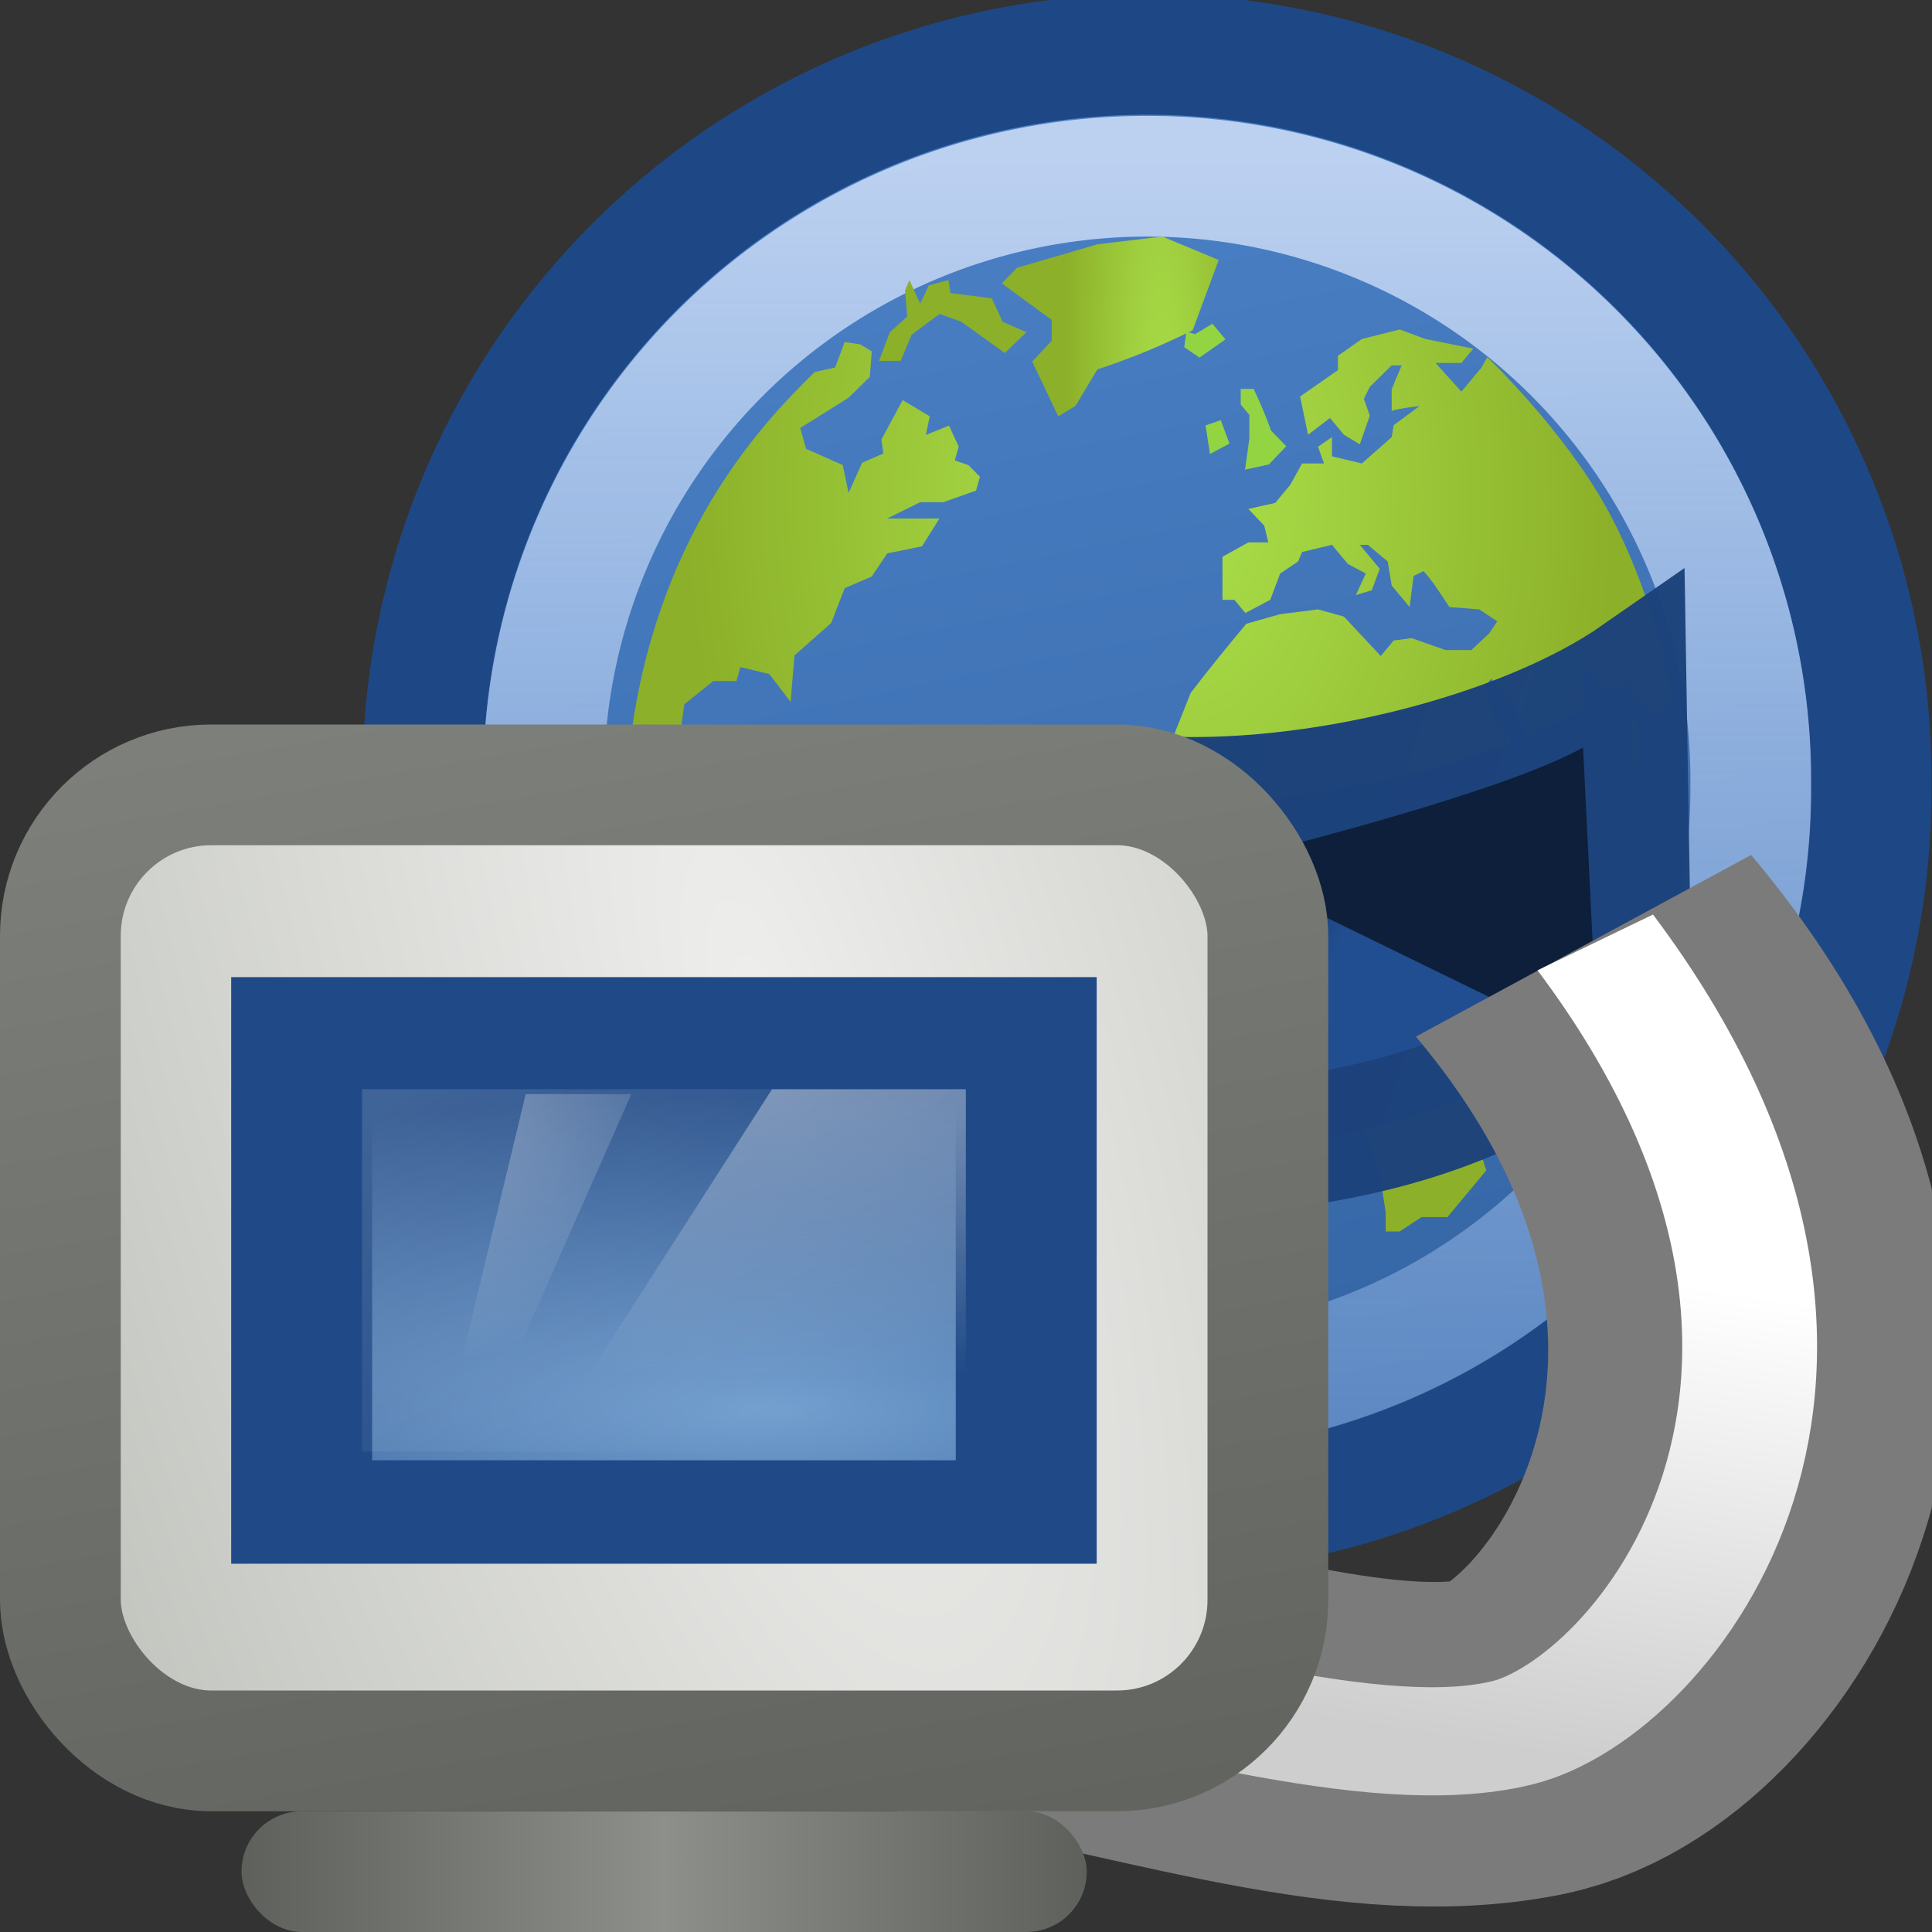 <?xml version="1.0" encoding="UTF-8" standalone="no"?>
<!-- Created with Inkscape (http://www.inkscape.org/) -->
<svg
   xmlns:dc="http://purl.org/dc/elements/1.1/"
   xmlns:cc="http://creativecommons.org/ns#"
   xmlns:rdf="http://www.w3.org/1999/02/22-rdf-syntax-ns#"
   xmlns:svg="http://www.w3.org/2000/svg"
   xmlns="http://www.w3.org/2000/svg"
   xmlns:xlink="http://www.w3.org/1999/xlink"
   xmlns:sodipodi="http://sodipodi.sourceforge.net/DTD/sodipodi-0.dtd"
   xmlns:inkscape="http://www.inkscape.org/namespaces/inkscape"
   width="16px"
   height="16px"
   id="svg7468"
   sodipodi:version="0.32"
   inkscape:version="0.46"
   sodipodi:docname="vinagre.svg"
   inkscape:output_extension="org.inkscape.output.svg.inkscape">
  <rect width="100%" height="100%" fill="#333333" stroke="none"/>
  <defs
     id="defs7470">
    <linearGradient
       inkscape:collect="always"
       id="linearGradient4788-7">
      <stop
         style="stop-color:#ffffff;stop-opacity:1;"
         offset="0"
         id="stop4790-8" />
      <stop
         style="stop-color:#ffffff;stop-opacity:0;"
         offset="1"
         id="stop4792-6" />
    </linearGradient>
    <radialGradient
       inkscape:collect="always"
       xlink:href="#linearGradient4788-7"
       id="radialGradient12387"
       gradientUnits="userSpaceOnUse"
       gradientTransform="matrix(-0.359,2.0833991e-7,1.7488817e-2,-0.338,422.704,242.25)"
       cx="326.021"
       cy="58"
       fx="326.021"
       fy="58"
       r="12.5" />
    <linearGradient
       inkscape:collect="always"
       id="linearGradient4788">
      <stop
         style="stop-color:#ffffff;stop-opacity:1;"
         offset="0"
         id="stop4790" />
      <stop
         style="stop-color:#ffffff;stop-opacity:0;"
         offset="1"
         id="stop4792" />
    </linearGradient>
    <radialGradient
       inkscape:collect="always"
       xlink:href="#linearGradient4788"
       id="radialGradient12385"
       gradientUnits="userSpaceOnUse"
       gradientTransform="matrix(1.391,0,0,0.35,-145.033,202.304)"
       cx="327.5"
       cy="58"
       fx="327.5"
       fy="58"
       r="12.5" />
    <linearGradient
       inkscape:collect="always"
       id="linearGradient5687">
      <stop
         style="stop-color:#ffffff;stop-opacity:1;"
         offset="0"
         id="stop5689" />
      <stop
         style="stop-color:#ffffff;stop-opacity:0;"
         offset="1"
         id="stop5691" />
    </linearGradient>
    <linearGradient
       inkscape:collect="always"
       xlink:href="#linearGradient5687"
       id="linearGradient12383"
       gradientUnits="userSpaceOnUse"
       gradientTransform="matrix(3.2440378e-2,0,0,4.4481013e-2,304.923,219.378)"
       x1="88"
       y1="44.5"
       x2="178"
       y2="202.5" />
    <linearGradient
       id="linearGradient2722">
      <stop
         style="stop-color:#729fcf;stop-opacity:1"
         offset="0"
         id="stop2724" />
      <stop
         style="stop-color:#204a87;stop-opacity:1"
         offset="1"
         id="stop2726" />
    </linearGradient>
    <radialGradient
       inkscape:collect="always"
       xlink:href="#linearGradient2722"
       id="radialGradient12381"
       gradientUnits="userSpaceOnUse"
       gradientTransform="matrix(0.652,0,0,0.251,295.265,217.949)"
       cx="24.006"
       cy="37.922"
       fx="24.006"
       fy="37.922"
       r="19" />
    <linearGradient
       id="linearGradient5538"
       inkscape:collect="always">
      <stop
         id="stop5540"
         offset="0"
         style="stop-color:#555753;stop-opacity:1;" />
      <stop
         id="stop5542"
         offset="1"
         style="stop-color:#babdb6;stop-opacity:1" />
    </linearGradient>
    <linearGradient
       inkscape:collect="always"
       xlink:href="#linearGradient5538"
       id="linearGradient12379"
       gradientUnits="userSpaceOnUse"
       gradientTransform="matrix(0.333,0,0,0.334,-98.618,-10.689)"
       x1="317.924"
       y1="92.351"
       x2="298.349"
       y2="-18.469" />
    <linearGradient
       inkscape:collect="always"
       id="linearGradient4654">
      <stop
         style="stop-color:#eeeeec;stop-opacity:1"
         offset="0"
         id="stop4656" />
      <stop
         style="stop-color:#babdb6;stop-opacity:1"
         offset="1"
         id="stop4658" />
    </linearGradient>
    <radialGradient
       inkscape:collect="always"
       xlink:href="#linearGradient4654"
       id="radialGradient12377"
       gradientUnits="userSpaceOnUse"
       gradientTransform="matrix(0.308,1.027,-0.34,9.1242713e-2,-71.075,-319.301)"
       cx="314.213"
       cy="56.925"
       fx="314.213"
       fy="56.925"
       r="23" />
    <linearGradient
       inkscape:collect="always"
       id="linearGradient4141">
      <stop
         style="stop-color:#babdb6;stop-opacity:1;"
         offset="0"
         id="stop4143" />
      <stop
         style="stop-color:#babdb6;stop-opacity:0;"
         offset="1"
         id="stop4145" />
    </linearGradient>
    <linearGradient
       inkscape:collect="always"
       xlink:href="#linearGradient4141"
       id="linearGradient12375"
       gradientUnits="userSpaceOnUse"
       gradientTransform="matrix(1,0,0,1,-304.994,-221)"
       x1="307.79"
       y1="232.765"
       x2="307.79"
       y2="230.836" />
    <linearGradient
       id="linearGradient6684">
      <stop
         style="stop-color:#5e605c;stop-opacity:1;"
         offset="0"
         id="stop6686" />
      <stop
         id="stop6692"
         offset="0.5"
         style="stop-color:#8d8f8a;stop-opacity:1;" />
      <stop
         style="stop-color:#5e605c;stop-opacity:1;"
         offset="1"
         id="stop6688" />
    </linearGradient>
    <linearGradient
       inkscape:collect="always"
       xlink:href="#linearGradient6684"
       id="linearGradient6690"
       x1="2"
       y1="15.5"
       x2="9"
       y2="15.5"
       gradientUnits="userSpaceOnUse" />
    <linearGradient
       inkscape:collect="always"
       id="linearGradient4612">
      <stop
         style="stop-color:#cecece;stop-opacity:1;"
         offset="0"
         id="stop4614" />
      <stop
         style="stop-color:#ffffff;stop-opacity:1"
         offset="1"
         id="stop4616" />
    </linearGradient>
    <linearGradient
       inkscape:collect="always"
       xlink:href="#linearGradient4612"
       id="linearGradient2800"
       gradientUnits="userSpaceOnUse"
       gradientTransform="matrix(1,0,0,1.058,0,-1.859)"
       x1="42.381"
       y1="42.278"
       x2="44.018"
       y2="33.344" />
    <linearGradient
       id="linearGradient8100">
      <stop
         style="stop-color:#1c427b;stop-opacity:1;"
         offset="0"
         id="stop8102" />
      <stop
         style="stop-color:#1c427b;stop-opacity:0.979"
         offset="1"
         id="stop8104" />
    </linearGradient>
    <linearGradient
       inkscape:collect="always"
       xlink:href="#linearGradient8100"
       id="linearGradient3445"
       gradientUnits="userSpaceOnUse"
       gradientTransform="matrix(0.802,0.297,-0.334,0.877,-76.335,-48.019)"
       x1="135.059"
       y1="25.485"
       x2="142.382"
       y2="25.485" />
    <linearGradient
       inkscape:collect="always"
       id="linearGradient8090">
      <stop
         style="stop-color:#214e90;stop-opacity:1"
         offset="0"
         id="stop8092" />
      <stop
         style="stop-color:#0d1f3a;stop-opacity:1"
         offset="1"
         id="stop8094" />
    </linearGradient>
    <linearGradient
       inkscape:collect="always"
       xlink:href="#linearGradient8090"
       id="linearGradient3443"
       gradientUnits="userSpaceOnUse"
       gradientTransform="matrix(0.802,0.297,-0.334,0.877,-76.335,-48.019)"
       x1="139.814"
       y1="26.582"
       x2="137.043"
       y2="26.142" />
    <radialGradient
       inkscape:collect="always"
       xlink:href="#linearGradient8740"
       id="radialGradient7087"
       gradientUnits="userSpaceOnUse"
       gradientTransform="matrix(0.751,0,0,0.698,10.766,0.74)"
       cx="62.225"
       cy="-3.442"
       fx="62.225"
       fy="-3.442"
       r="10.081" />
    <radialGradient
       inkscape:collect="always"
       xlink:href="#linearGradient8918"
       id="radialGradient7085"
       gradientUnits="userSpaceOnUse"
       gradientTransform="matrix(5.0420652e-2,1.817,-1.223,3.3892491e-2,50.07,-36.844)"
       cx="25.969"
       cy="17.258"
       fx="25.969"
       fy="17.258"
       r="9.822" />
    <radialGradient
       inkscape:collect="always"
       xlink:href="#linearGradient8740"
       id="radialGradient7083"
       gradientUnits="userSpaceOnUse"
       gradientTransform="matrix(0.817,0,0,0.76,10.267,-0.543)"
       cx="62.225"
       cy="-3.442"
       fx="62.225"
       fy="-3.442"
       r="10.081" />
    <radialGradient
       inkscape:collect="always"
       xlink:href="#linearGradient8918"
       id="radialGradient7081"
       gradientUnits="userSpaceOnUse"
       gradientTransform="matrix(0.181,6.54,-0.488,1.3531535e-2,34.419,-149.321)"
       cx="24.479"
       cy="17.574"
       fx="24.479"
       fy="17.574"
       r="2.972" />
    <radialGradient
       inkscape:collect="always"
       xlink:href="#linearGradient8740"
       id="radialGradient7079"
       gradientUnits="userSpaceOnUse"
       gradientTransform="matrix(0.728,0,0,0.677,11.15,1.245)"
       cx="62.225"
       cy="-3.442"
       fx="62.225"
       fy="-3.442"
       r="10.081" />
    <radialGradient
       inkscape:collect="always"
       xlink:href="#linearGradient8918"
       id="radialGradient7077"
       gradientUnits="userSpaceOnUse"
       gradientTransform="matrix(5.5772624e-2,2.01,-1.435,3.9778707e-2,54.923,-38.966)"
       cx="24.653"
       cy="18.944"
       fx="24.652"
       fy="18.944"
       r="8.617" />
    <radialGradient
       inkscape:collect="always"
       xlink:href="#linearGradient8740"
       id="radialGradient7075"
       gradientUnits="userSpaceOnUse"
       gradientTransform="matrix(0.817,0,0,0.76,8.472,-0.828)"
       cx="62.225"
       cy="-3.442"
       fx="62.225"
       fy="-3.442"
       r="10.081" />
    <radialGradient
       inkscape:collect="always"
       xlink:href="#linearGradient8740"
       id="radialGradient7073"
       gradientUnits="userSpaceOnUse"
       gradientTransform="matrix(0.817,0,0,0.76,8.164,-0.828)"
       cx="62.225"
       cy="-3.442"
       fx="62.225"
       fy="-3.442"
       r="10.081" />
    <radialGradient
       inkscape:collect="always"
       xlink:href="#linearGradient8740"
       id="radialGradient7071"
       gradientUnits="userSpaceOnUse"
       gradientTransform="matrix(0.817,0,0,0.76,9.473,8.1298154e-2)"
       cx="62.225"
       cy="-3.442"
       fx="62.225"
       fy="-3.442"
       r="10.081" />
    <linearGradient
       id="linearGradient8918">
      <stop
         style="stop-color:#abe14b;stop-opacity:1;"
         offset="0"
         id="stop8920" />
      <stop
         style="stop-color:#8cb029;stop-opacity:1;"
         offset="1"
         id="stop8922" />
    </linearGradient>
    <radialGradient
       inkscape:collect="always"
       xlink:href="#linearGradient8918"
       id="radialGradient7069"
       gradientUnits="userSpaceOnUse"
       gradientTransform="matrix(0.13,4.701,-0.66,1.8278205e-2,36.345,-107.329)"
       cx="25.135"
       cy="14.542"
       fx="25.135"
       fy="14.542"
       r="4.135" />
    <linearGradient
       id="linearGradient8740"
       inkscape:collect="always">
      <stop
         id="stop8742"
         offset="0"
         style="stop-color:#ffffff;stop-opacity:1;" />
      <stop
         id="stop8744"
         offset="1"
         style="stop-color:#ffffff;stop-opacity:0;" />
    </linearGradient>
    <radialGradient
       inkscape:collect="always"
       xlink:href="#linearGradient8740"
       id="radialGradient7067"
       gradientUnits="userSpaceOnUse"
       gradientTransform="matrix(0.817,0,0,0.76,9.242,-0.828)"
       cx="62.225"
       cy="-3.442"
       fx="62.225"
       fy="-3.442"
       r="10.081" />
    <linearGradient
       id="linearGradient5154">
      <stop
         style="stop-color:#bcd1f0;stop-opacity:1;"
         offset="0"
         id="stop5156" />
      <stop
         style="stop-color:#89aee3;stop-opacity:0.407;"
         offset="1"
         id="stop5158" />
    </linearGradient>
    <linearGradient
       inkscape:collect="always"
       xlink:href="#linearGradient5154"
       id="linearGradient7065"
       gradientUnits="userSpaceOnUse"
       x1="15.865"
       y1="14.684"
       x2="15.877"
       y2="52.398" />
    <linearGradient
       id="linearGradient4173">
      <stop
         style="stop-color:#4b81c7;stop-opacity:1"
         offset="0"
         id="stop4175" />
      <stop
         style="stop-color:#3364a3;stop-opacity:1"
         offset="1"
         id="stop4177" />
    </linearGradient>
    <linearGradient
       inkscape:collect="always"
       xlink:href="#linearGradient4173"
       id="linearGradient7063"
       gradientUnits="userSpaceOnUse"
       x1="11.167"
       y1="15.976"
       x2="17.795"
       y2="48.41" />
  </defs>
  <sodipodi:namedview
     id="base"
     pagecolor="#ffffff"
     bordercolor="#666666"
     borderopacity="1.0"
     inkscape:pageopacity="0.0"
     inkscape:pageshadow="2"
     inkscape:zoom="11.098901"
     inkscape:cx="9.5437102"
     inkscape:cy="6.614865"
     inkscape:current-layer="layer1"
     showgrid="true"
     inkscape:grid-bbox="true"
     inkscape:document-units="px"
     inkscape:window-width="641"
     inkscape:window-height="690"
     inkscape:window-x="1037"
     inkscape:window-y="331" />
  <g
     id="layer1"
     inkscape:label="Layer 1"
     inkscape:groupmode="layer">
    <g
       transform="matrix(0.375,0,0,0.375,-1.561,14.562)"
       id="g7007">
      <path
         sodipodi:type="arc"
         style="opacity:1;fill:url(#linearGradient7063);fill-opacity:1;fill-rule:nonzero;stroke:#1e4885;stroke-width:2.723;stroke-linecap:round;stroke-linejoin:miter;stroke-miterlimit:4;stroke-dasharray:none;stroke-dashoffset:0;stroke-opacity:1"
         id="path7009"
         sodipodi:cx="16.536655"
         sodipodi:cy="31.563871"
         sodipodi:rx="16.335602"
         sodipodi:ry="16.335602"
         d="M 32.872,31.564 A 16.336,16.336 0 1 1 0.201,31.564 A 16.336,16.336 0 1 1 32.872,31.564 z"
         transform="matrix(0.979,0,0,0.979,13.303,-52.415)" />
      <path
         transform="matrix(0.816,0,0,0.816,16.003,-47.262)"
         d="M 32.872,31.564 A 16.336,16.336 0 1 1 0.201,31.564 A 16.336,16.336 0 1 1 32.872,31.564 z"
         sodipodi:ry="16.335602"
         sodipodi:rx="16.335602"
         sodipodi:cy="31.563871"
         sodipodi:cx="16.536655"
         id="path7011"
         style="opacity:1;fill:none;fill-opacity:1;fill-rule:nonzero;stroke:url(#linearGradient7065);stroke-width:3.268;stroke-linecap:round;stroke-linejoin:miter;stroke-miterlimit:4;stroke-dasharray:none;stroke-dashoffset:0;stroke-opacity:1"
         sodipodi:type="arc" />
      <g
         id="g7013"
         transform="matrix(0.806,0,0,0.856,5.738,-37.429)">
        <path
           style="fill:#93d442;fill-opacity:1;fill-rule:nonzero;stroke:url(#radialGradient7067);stroke-width:3.238;stroke-miterlimit:4"
           id="path7015"
           d="M 30.553,6.915 L 30.493,7.318 L 30.91,7.587 L 31.622,7.117 L 31.266,6.713 L 30.79,6.982 L 30.553,6.915" />
        <path
           style="fill:url(#radialGradient7069);fill-opacity:1;fill-rule:nonzero;stroke:url(#radialGradient7071);stroke-width:3.238;stroke-miterlimit:4"
           id="path7017"
           d="M 31.438,5.068 L 29.892,4.463 L 28.111,4.665 L 25.911,5.269 L 25.496,5.673 L 26.862,6.614 L 26.862,7.152 L 26.327,7.689 L 27.041,9.102 L 27.515,8.832 L 28.111,7.892 C 29.029,7.608 29.852,7.286 30.724,6.883 L 31.438,5.068" />
        <path
           style="fill:#93d442;fill-opacity:1;fill-rule:nonzero;stroke:url(#radialGradient7073);stroke-width:3.238;stroke-miterlimit:4"
           id="path7019"
           d="M 31.733,9.806 L 31.495,9.201 L 31.078,9.336 L 31.198,10.074 L 31.733,9.806" />
        <path
           style="fill:#93d442;fill-opacity:1;fill-rule:nonzero;stroke:url(#radialGradient7075);stroke-width:3.238;stroke-miterlimit:4"
           id="path7021"
           d="M 32.278,9.671 L 32.159,10.478 L 32.813,10.343 L 33.288,9.873 L 32.872,9.47 C 32.732,9.098 32.572,8.751 32.397,8.394 L 32.041,8.394 L 32.041,8.797 L 32.278,9.066 L 32.278,9.671" />
        <path
           style="fill:url(#radialGradient7077);fill-opacity:1;fill-rule:nonzero;stroke:url(#radialGradient7079);stroke-width:3.238;stroke-miterlimit:4"
           id="path7023"
           d="M 24.526,21.98 L 24.102,21.142 L 23.308,20.962 L 22.884,19.824 L 21.826,19.944 L 20.926,19.286 L 19.972,20.124 L 19.972,20.256 C 19.684,20.173 19.329,20.161 19.073,20.004 L 18.861,19.405 L 18.861,18.746 L 18.225,18.806 C 18.278,18.386 18.331,17.967 18.384,17.548 L 18.014,17.548 L 17.643,18.027 L 17.272,18.206 L 16.743,17.908 L 16.69,17.249 L 16.796,16.53 L 17.59,15.931 L 18.225,15.931 L 18.331,15.571 L 19.125,15.751 L 19.708,16.47 L 19.814,15.271 L 20.82,14.433 L 21.19,13.534 L 21.931,13.235 L 22.355,12.637 L 23.308,12.456 L 23.785,11.738 C 23.308,11.738 22.832,11.738 22.355,11.738 L 23.255,11.318 L 23.89,11.318 L 24.79,11.018 L 24.896,10.66 L 24.578,10.36 L 24.208,10.24 L 24.314,9.881 L 24.049,9.342 L 23.414,9.581 L 23.52,9.102 L 22.778,8.683 L 22.196,9.7 L 22.249,10.06 L 21.667,10.3 L 21.296,11.079 L 21.137,10.36 L 20.131,9.94 L 19.972,9.402 L 21.296,8.622 L 21.878,8.084 L 21.931,7.425 L 21.614,7.245 L 21.19,7.185 L 20.926,7.844 C 20.926,7.844 20.483,7.931 20.369,7.959 C 18.915,9.298 15.978,12.189 15.295,17.646 C 15.322,17.773 15.79,18.506 15.79,18.506 L 16.902,19.165 L 18.013,19.465 L 18.49,20.064 L 19.231,20.603 L 19.655,20.543 L 19.972,20.686 L 19.972,20.783 L 19.549,21.921 L 19.231,22.4 L 19.337,22.64 L 19.072,23.537 L 20.026,25.275 L 20.978,26.114 L 21.402,26.713 L 21.349,27.971 L 21.667,28.689 L 21.349,30.067 C 21.349,30.067 21.324,30.058 21.365,30.196 C 21.405,30.334 23.061,31.253 23.166,31.175 C 23.271,31.095 23.361,31.025 23.361,31.025 L 23.255,30.727 L 23.678,30.307 L 23.837,29.888 L 24.526,29.647 L 25.055,28.329 L 24.896,27.971 L 25.266,27.432 L 26.061,27.251 L 26.485,26.293 L 26.379,25.096 L 27.014,24.197 L 27.12,23.298 C 26.251,22.868 25.389,22.424 24.526,21.98" />
        <path
           style="fill:url(#radialGradient7081);fill-opacity:1;fill-rule:nonzero;stroke:url(#radialGradient7083);stroke-width:3.238;stroke-miterlimit:4"
           id="path7025"
           d="M 22.427,6.932 L 22.13,7.671 L 22.724,7.671 L 23.022,6.999 C 23.278,6.817 23.533,6.635 23.794,6.461 L 24.388,6.663 C 24.784,6.932 25.18,7.2 25.576,7.469 L 26.171,6.932 L 25.517,6.663 L 25.22,6.057 L 24.091,5.923 L 24.031,5.587 L 23.496,5.721 L 23.259,6.192 L 22.962,5.587 L 22.843,5.856 L 22.903,6.528 L 22.427,6.932" />
        <path
           style="fill:url(#radialGradient7085);fill-opacity:1;fill-rule:nonzero;stroke:url(#radialGradient7087);stroke-width:3.238;stroke-miterlimit:4"
           id="path7027"
           d="M 43.842,16.46 C 43.842,16.657 43.842,16.46 43.842,16.46 L 43.433,16.923 C 43.183,16.627 42.901,16.379 42.615,16.12 L 41.988,16.212 L 41.415,15.564 L 41.415,16.366 L 41.906,16.737 L 42.233,17.107 L 42.67,16.613 C 42.78,16.819 42.888,17.025 42.997,17.231 L 42.997,17.848 L 42.505,18.403 L 41.605,19.021 L 40.924,19.701 L 40.487,19.205 L 40.705,18.65 L 40.269,18.156 L 39.533,16.583 L 38.905,15.873 L 38.741,16.058 L 38.987,16.953 L 39.451,17.478 C 39.715,18.241 39.977,18.971 40.324,19.701 C 40.863,19.701 41.371,19.643 41.906,19.576 L 41.906,20.008 L 41.251,21.613 L 40.651,22.292 L 40.16,23.342 C 40.16,23.918 40.16,24.494 40.16,25.07 L 40.324,25.749 L 40.052,26.057 L 39.451,26.428 L 38.823,26.952 L 39.342,27.538 L 38.633,28.157 L 38.769,28.557 L 37.705,29.761 L 36.996,29.761 L 36.396,30.132 L 36.013,30.132 L 36.013,29.638 L 35.85,28.649 C 35.639,28.029 35.419,27.414 35.196,26.798 C 35.196,26.344 35.223,25.894 35.25,25.44 L 35.524,24.823 L 35.141,24.082 L 35.169,23.064 L 34.65,22.478 L 34.909,21.629 L 34.487,21.15 L 33.75,21.15 L 33.504,20.873 L 32.768,21.336 L 32.468,20.996 L 31.786,21.582 C 31.322,21.057 30.859,20.533 30.395,20.008 L 29.849,18.712 L 30.34,17.972 L 30.068,17.663 L 30.667,16.243 C 31.16,15.63 31.674,15.043 32.195,14.453 L 33.123,14.206 L 34.159,14.083 L 34.868,14.268 L 35.878,15.286 L 36.232,14.885 L 36.723,14.824 L 37.651,15.132 L 38.36,15.132 L 38.851,14.7 L 39.069,14.391 L 38.578,14.083 L 37.759,14.022 C 37.532,13.707 37.321,13.375 37.051,13.096 L 36.778,13.219 L 36.668,14.022 L 36.177,13.466 L 36.069,12.848 L 35.524,12.417 L 35.304,12.417 L 35.85,13.034 L 35.632,13.589 L 35.196,13.713 L 35.468,13.157 L 34.977,12.911 L 34.541,12.417 L 33.722,12.602 L 33.613,12.848 L 33.122,13.157 L 32.85,13.836 L 32.168,14.176 L 31.868,13.836 L 31.541,13.836 L 31.541,12.725 L 32.25,12.354 L 32.796,12.354 L 32.686,11.923 L 32.25,11.491 L 32.986,11.336 L 33.395,10.874 L 33.722,10.318 L 34.323,10.318 L 34.159,9.886 L 34.541,9.639 L 34.541,10.133 L 35.359,10.318 L 36.177,9.639 L 36.232,9.33 L 36.941,8.837 C 36.684,8.869 36.428,8.892 36.177,8.96 L 36.177,8.404 L 36.45,7.787 L 36.177,7.787 L 35.578,8.342 L 35.414,8.651 L 35.578,9.084 L 35.304,9.824 L 34.868,9.577 L 34.487,9.145 L 33.886,9.577 L 33.668,8.59 L 34.704,7.911 L 34.704,7.54 L 35.359,7.108 L 36.396,6.861 L 37.105,7.108 L 38.414,7.355 L 38.087,7.725 L 37.378,7.725 L 38.087,8.466 L 38.633,7.849 L 38.798,7.577 C 38.798,7.577 40.89,9.451 42.085,11.501 C 43.281,13.552 43.842,15.969 43.842,16.46 z" />
      </g>
    </g>
    <g
       id="g3439"
       transform="matrix(0.604,0,0,0.71,-4.953,-4.573)">
      <path
         sodipodi:nodetypes="ccccc"
         id="path7111"
         d="M 30.624,17.701 C 29.364,19.561 25.34,19.984 23.921,19.788 L 23.978,15.786 C 26.186,15.907 29.024,15.3 30.56,14.39 L 30.624,17.701 z"
         style="fill:url(#linearGradient3443);fill-opacity:1;fill-rule:evenodd;stroke:url(#linearGradient3445);stroke-width:1.526px;stroke-linecap:butt;stroke-linejoin:miter;stroke-opacity:1" />
      <path
         sodipodi:nodetypes="cccc"
         id="path8098"
         d="M 30.11,18.689 L 24.88,16.517 C 26.238,16.23 28.898,15.637 29.906,15.16 L 30.11,18.689 z"
         style="fill:#0d1f3a;fill-opacity:1;fill-rule:evenodd;stroke:none;stroke-width:1px;stroke-linecap:butt;stroke-linejoin:miter;stroke-opacity:1" />
    </g>
    <g
       id="g2796"
       transform="matrix(0.521,0,0,0.418,-9.707,-3.455)">
      <path
         style="fill:none;fill-rule:evenodd;stroke:#7b7b7b;stroke-width:6.43;stroke-linecap:butt;stroke-linejoin:miter;stroke-miterlimit:4;stroke-dasharray:none;stroke-opacity:1"
         d="M 43.802,27.004 C 49.235,35.048 45.021,42.102 42.663,42.683 C 40.252,43.278 37.141,41.834 33.528,41.085"
         id="path8135"
         sodipodi:nodetypes="czs" />
      <path
         sodipodi:nodetypes="czs"
         id="path7035"
         d="M 43.989,26.937 C 49.163,35.531 44.892,41.927 42.663,42.599 C 40.481,43.257 36.938,41.801 33.477,41.041"
         style="fill:none;fill-rule:evenodd;stroke:url(#linearGradient2800);stroke-width:2.143;stroke-linecap:butt;stroke-linejoin:miter;stroke-miterlimit:4;stroke-dasharray:none;stroke-opacity:1" />
    </g>
    <rect
       style="opacity:1;fill:url(#linearGradient6690);fill-opacity:1;fill-rule:nonzero;stroke:none;stroke-width:3;stroke-linecap:round;stroke-linejoin:miter;stroke-miterlimit:4;stroke-dasharray:none;stroke-dashoffset:0;stroke-opacity:1"
       id="rect5713"
       width="7"
       height="1"
       x="2"
       y="15"
       rx="0.5"
       ry="0.5" />
    <rect
       ry="0.328"
       rx="0.328"
       y="11"
       x="1"
       height="1"
       width="1"
       id="rect8140"
       style="opacity:0.699;fill:url(#linearGradient12375);fill-opacity:1;stroke:none;stroke-width:1;stroke-linecap:round;stroke-linejoin:round;stroke-miterlimit:4;stroke-dasharray:none;stroke-dashoffset:0.361;stroke-opacity:1;display:inline;enable-background:new" />
    <rect
       style="fill:url(#radialGradient12377);fill-opacity:1;stroke:url(#linearGradient12379);stroke-width:1;stroke-linecap:round;stroke-linejoin:round;stroke-miterlimit:4;stroke-dasharray:none;stroke-dashoffset:0.5;stroke-opacity:1;display:inline;enable-background:new"
       id="rect10145"
       width="10"
       height="8"
       x="0.5"
       y="6.5"
       rx="1.249"
       ry="1.25" />
    <g
       style="display:inline;enable-background:new"
       id="g10147"
       transform="matrix(0.741,0,0,0.544,-224.007,-112.063)">
      <rect
         style="fill:url(#radialGradient12381);fill-opacity:1;fill-rule:evenodd;stroke:#204a87;stroke-width:1.575;stroke-linecap:butt;stroke-linejoin:miter;stroke-miterlimit:4;stroke-dasharray:none;stroke-opacity:1;display:inline;enable-background:new"
         id="rect10149"
         width="8.098"
         height="7.355"
         x="305.675"
         y="221.661" />
      <rect
         y="222.58"
         x="306.35"
         height="5.516"
         width="6.748"
         id="rect10151"
         style="opacity:0.15;fill:url(#linearGradient12383);fill-opacity:1;fill-rule:evenodd;stroke:none;stroke-width:0.198px;stroke-linecap:butt;stroke-linejoin:miter;stroke-opacity:1;display:inline;enable-background:new" />
      <g
         id="g10153">
        <path
           style="opacity:0.37;fill:url(#radialGradient12385);fill-opacity:1;stroke:none;stroke-width:1;stroke-linecap:round;stroke-linejoin:round;stroke-miterlimit:4;stroke-dashoffset:0.5;stroke-opacity:1;display:inline;enable-background:new"
           d="M 310.932,222.58 L 313.098,222.58 L 313.098,228.096 L 308.333,228.096 L 310.932,222.58 z"
           id="path10155"
           sodipodi:nodetypes="ccccc" />
        <path
           sodipodi:nodetypes="ccccc"
           id="path10157"
           d="M 308.179,222.655 L 309.359,222.655 L 308.054,226.681 L 307.475,226.636 L 308.179,222.655 L 308.179,222.655 z"
           style="opacity:0.389;fill:url(#radialGradient12387);fill-opacity:1;stroke:none;display:inline;enable-background:new" />
      </g>
    </g>
  </g>
</svg>
